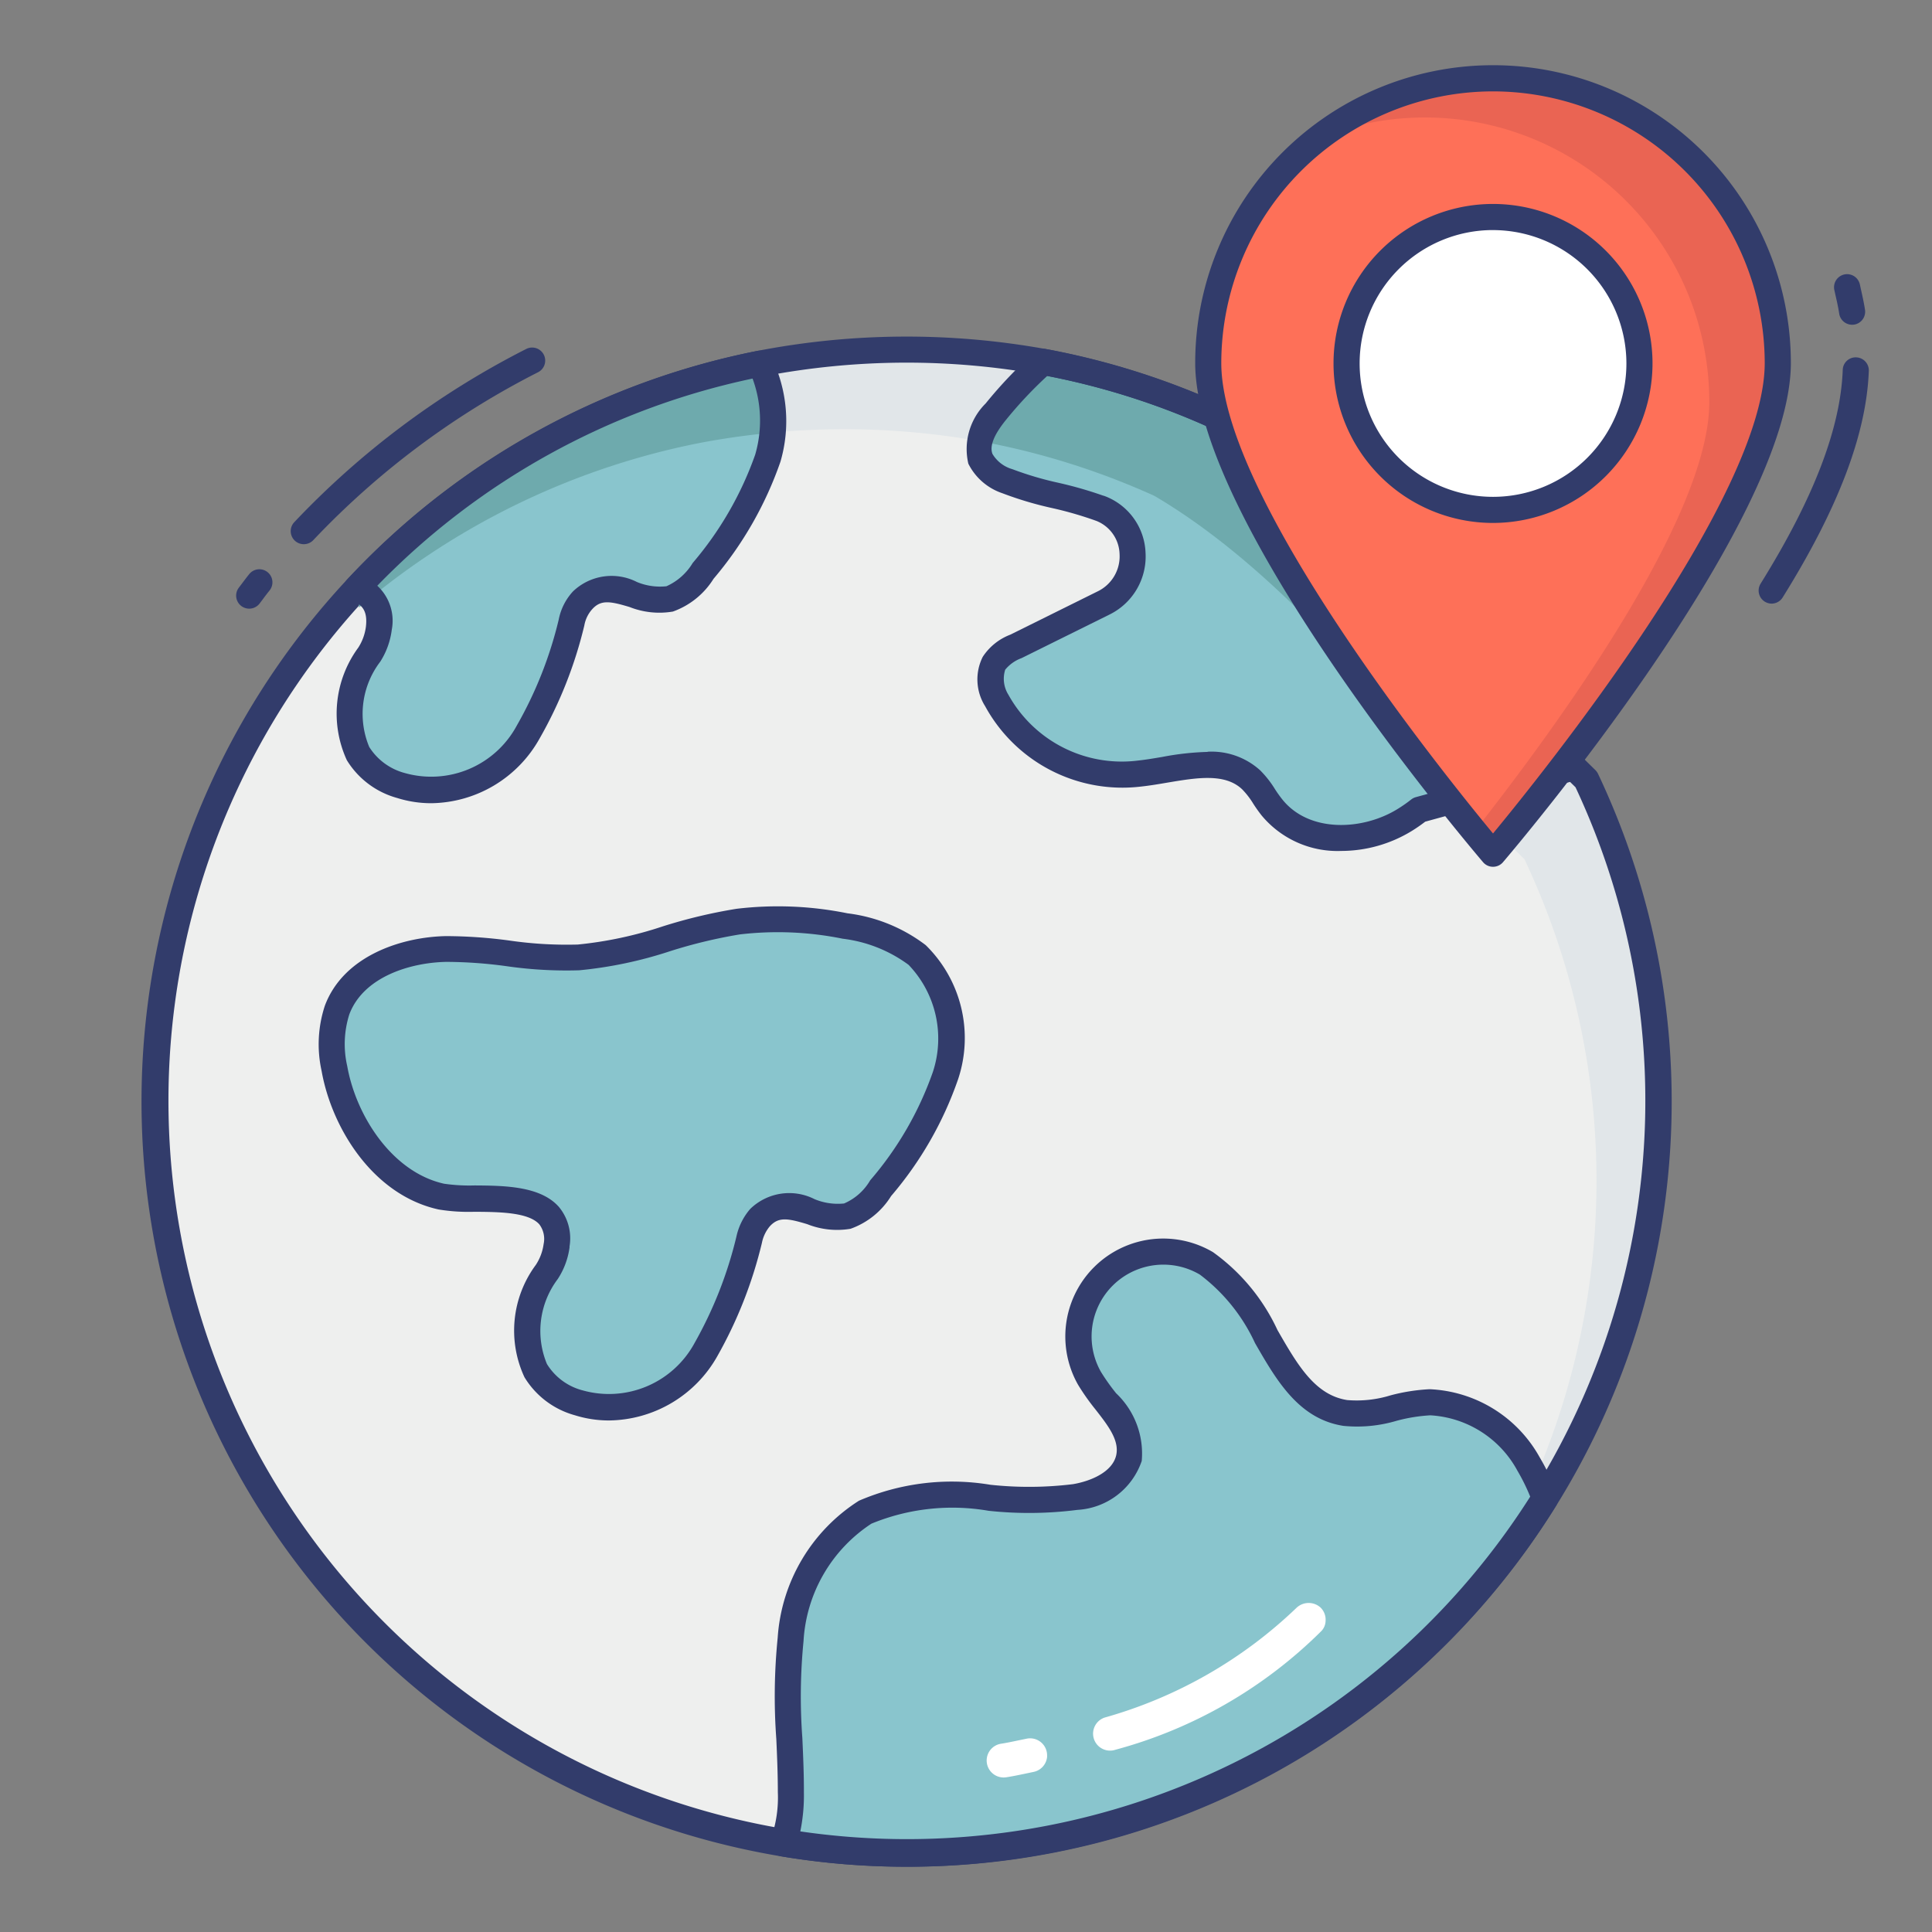 <svg id="color_line" height="512" viewBox="0 0 74 74" width="512" xmlns="http://www.w3.org/2000/svg" data-name="color line"><rect x="0" y="0" width="74" height="74" fill="#808080" stroke="none"/><path d="m63.52 42.19a28.8 28.8 0 1 1 -34.41-28.26 29.429 29.429 0 0 1 10.85-.07 28.661 28.661 0 0 1 6.62 2.08l14.18 13.92a28.747 28.747 0 0 1 2.76 12.33z" fill="#eeefee"/><path d="m63.52 42.19a28.678 28.678 0 0 1 -4.34 15.22 28.345 28.345 0 0 1 -2.99 3.98c.21-.31.41-.62.61-.93a28.854 28.854 0 0 0 1.59-27.55l-14.18-13.92a28.814 28.814 0 0 0 -6.62-2.08 29.483 29.483 0 0 0 -10.86.07 28.818 28.818 0 0 0 -15.45 8.61c-.13.14-.27.29-.4.44a29.156 29.156 0 0 1 2.78-3.49 28.782 28.782 0 0 1 15.45-8.61 29.429 29.429 0 0 1 10.85-.07 28.661 28.661 0 0 1 6.62 2.08l14.18 13.92a28.747 28.747 0 0 1 2.76 12.33z" fill="#e1e6e9"/><path d="m60.28 29.39-4.28 1.18-11.79-11.58a28.814 28.814 0 0 0 -6.62-2.08c-.02 0-.05-.01-.07-.01a2.927 2.927 0 0 1 .62-1.13 16.4 16.4 0 0 1 1.82-1.91 28.661 28.661 0 0 1 6.62 2.08z" fill="#acc6cc"/><path d="m59.18 57.41a28.793 28.793 0 0 1 -24.47 13.59 28.274 28.274 0 0 1 -4.72-.39 5.163 5.163 0 0 0 .3-1.96 47.584 47.584 0 0 1 -.01-5.85 6.327 6.327 0 0 1 2.86-4.88c2.39-1.29 5.36-.13 8.04-.58a2.359 2.359 0 0 0 2.06-1.49c.25-1.14-.92-2.04-1.51-3.06a3.25 3.25 0 0 1 4.48-4.4c2.31 1.36 2.67 5.32 5.32 5.73 1.08.17 2.14-.39 3.24-.41a4.583 4.583 0 0 1 3.78 2.37 8.092 8.092 0 0 1 .63 1.33z" fill="#89c5cd"/><path d="m34.71 71.5a28.949 28.949 0 0 1 -4.8-.4.5.5 0 0 1 -.379-.683 4.733 4.733 0 0 0 .262-1.771c0-.676-.027-1.352-.058-2.028a22.453 22.453 0 0 1 .052-3.887 6.743 6.743 0 0 1 3.113-5.25 9 9 0 0 1 5.035-.611 13.813 13.813 0 0 0 3.162-.023c.706-.12 1.511-.474 1.656-1.107.125-.571-.3-1.123-.8-1.762a8.662 8.662 0 0 1 -.66-.937 3.75 3.75 0 0 1 5.167-5.081 7.6 7.6 0 0 1 2.47 2.984c.769 1.336 1.434 2.49 2.673 2.682a4.394 4.394 0 0 0 1.655-.18 7.182 7.182 0 0 1 1.5-.236 5.068 5.068 0 0 1 4.216 2.61 8.613 8.613 0 0 1 .672 1.416.5.5 0 0 1 -.044.438 29.179 29.179 0 0 1 -24.892 13.826zm-4.069-1.293a28.329 28.329 0 0 0 27.982-12.85 7.427 7.427 0 0 0 -.5-1.021 4.052 4.052 0 0 0 -3.34-2.126 6.309 6.309 0 0 0 -1.292.21 5.309 5.309 0 0 1 -2.036.194c-1.712-.265-2.563-1.743-3.385-3.171a6.894 6.894 0 0 0 -2.111-2.622 2.75 2.75 0 0 0 -3.792 3.722 7.849 7.849 0 0 0 .584.823 3.18 3.18 0 0 1 .98 2.591 2.769 2.769 0 0 1 -2.464 1.875 14.564 14.564 0 0 1 -3.4.035 8.145 8.145 0 0 0 -4.49.493 5.77 5.77 0 0 0 -2.6 4.5 21.67 21.67 0 0 0 -.045 3.714c.031.692.062 1.385.059 2.075a6.839 6.839 0 0 1 -.15 1.558z" fill="#323c6b"/><path d="m21.321 47.7a2.408 2.408 0 0 1 -.379 1.018 3.74 3.74 0 0 0 -.423 3.777 2.785 2.785 0 0 0 1.648 1.233 4.218 4.218 0 0 0 4.874-2.047 16.241 16.241 0 0 0 1.654-4.2 1.909 1.909 0 0 1 .418-.85c.972-1.069 2.218.225 3.342-.056a2.539 2.539 0 0 0 1.276-1.07 13.335 13.335 0 0 0 2.486-4.305 4.534 4.534 0 0 0 -1.087-4.621 5.734 5.734 0 0 0 -2.758-1.108 12.972 12.972 0 0 0 -4.1-.168c-2.072.285-4.025 1.245-6.113 1.37-1.693.1-3.376-.355-5.071-.322s-3.581.75-4.176 2.338a4.283 4.283 0 0 0 -.1 2.242c.374 2.114 1.879 4.417 4.1 4.907 1.258.272 4.688-.502 4.409 1.862z" fill="#89c5cd"/><path d="m23.323 54.407a4.367 4.367 0 0 1 -1.306-.2 3.271 3.271 0 0 1 -1.929-1.457 4.225 4.225 0 0 1 .434-4.3 1.916 1.916 0 0 0 .3-.8.928.928 0 0 0 -.164-.754c-.414-.468-1.56-.476-2.482-.482a7.125 7.125 0 0 1 -1.376-.088c-2.532-.559-4.1-3.143-4.482-5.308a4.715 4.715 0 0 1 .126-2.5c.717-1.914 2.945-2.63 4.635-2.663a18.5 18.5 0 0 1 2.44.171 15.242 15.242 0 0 0 2.611.152 14.939 14.939 0 0 0 3.269-.7 19.775 19.775 0 0 1 2.806-.668 13.368 13.368 0 0 1 4.256.172 6.19 6.19 0 0 1 2.995 1.218 4.979 4.979 0 0 1 1.244 5.129 13.818 13.818 0 0 1 -2.569 4.483 3.011 3.011 0 0 1 -1.553 1.253 3.089 3.089 0 0 1 -1.658-.176c-.758-.229-1.1-.285-1.436.083a1.413 1.413 0 0 0 -.3.629 16.72 16.72 0 0 1 -1.7 4.328 4.823 4.823 0 0 1 -4.161 2.478zm-1.506-6.646a2.914 2.914 0 0 1 -.455 1.231 3.3 3.3 0 0 0 -.413 3.253 2.277 2.277 0 0 0 1.366 1.009 3.729 3.729 0 0 0 4.29-1.816 15.705 15.705 0 0 0 1.6-4.068 2.386 2.386 0 0 1 .534-1.069 2.143 2.143 0 0 1 2.464-.369 2.329 2.329 0 0 0 1.127.164 2.131 2.131 0 0 0 1-.887 12.859 12.859 0 0 0 2.4-4.147 4.08 4.08 0 0 0 -.93-4.107 5.316 5.316 0 0 0 -2.522-1 12.492 12.492 0 0 0 -3.939-.165 19.014 19.014 0 0 0 -2.662.639 15.939 15.939 0 0 1 -3.489.735 16.029 16.029 0 0 1 -2.786-.157 17.435 17.435 0 0 0 -2.306-.165c-1.377.026-3.176.569-3.717 2.013a3.767 3.767 0 0 0 -.079 1.98c.338 1.906 1.722 4.066 3.713 4.505a6.8 6.8 0 0 0 1.167.065c1.121.008 2.515.018 3.224.819a1.886 1.886 0 0 1 .408 1.533z" fill="#323c6b"/><path d="m29.41 17.55a13.533 13.533 0 0 1 -2.48 4.32 2.6 2.6 0 0 1 -1.28 1.07c-1.13.28-2.37-1.01-3.34.06a1.751 1.751 0 0 0 -.42.85 15.932 15.932 0 0 1 -1.66 4.19 4.209 4.209 0 0 1 -4.87 2.05 2.8 2.8 0 0 1 -1.65-1.23 3.738 3.738 0 0 1 .43-3.78 2.461 2.461 0 0 0 .37-1.02 1.289 1.289 0 0 0 -.85-1.52 28.782 28.782 0 0 1 15.45-8.61 5.019 5.019 0 0 1 .3 3.62z" fill="#89c5cd"/><g fill="#323c6b"><path d="m9.545 23.313a.5.5 0 0 1 -.4-.8l.135-.178c.083-.111.167-.222.254-.33a.5.5 0 1 1 .779.626c-.08.1-.157.2-.234.305l-.141.187a.5.5 0 0 1 -.393.19z"/><path d="m11.635 20.844a.5.5 0 0 1 -.363-.844 32.4 32.4 0 0 1 8.882-6.633.5.5 0 1 1 .452.892 31.413 31.413 0 0 0 -8.606 6.429.5.5 0 0 1 -.365.156z"/><path d="m70.939 12.438a.5.5 0 0 1 -.494-.426c-.034-.229-.084-.453-.135-.676l-.051-.229a.5.5 0 0 1 .978-.211l.049.222c.055.248.11.495.148.748a.5.5 0 0 1 -.421.568.548.548 0 0 1 -.074.004z"/><path d="m67.859 23.12a.5.5 0 0 1 -.424-.764c2.033-3.268 3.062-5.946 3.146-8.187a.494.494 0 0 1 .518-.481.5.5 0 0 1 .481.518c-.091 2.42-1.169 5.259-3.3 8.678a.5.5 0 0 1 -.421.236z"/></g><path d="m60.28 29.39-5.92 1.63a5.92 5.92 0 0 1 -.54.38c-1.59 1-3.94 1-5.1-.47a10.14 10.14 0 0 0 -.8-1.06c-1.07-1.02-2.8-.4-4.28-.24a5.463 5.463 0 0 1 -5.46-2.8 1.534 1.534 0 0 1 -.11-1.42 1.776 1.776 0 0 1 .84-.65l3.37-1.67a1.986 1.986 0 0 0 -.14-3.62.06.06 0 0 1 -.04-.01c-1.14-.43-2.39-.57-3.52-1.03a1.77 1.77 0 0 1 -1.03-.86 1.945 1.945 0 0 1 .59-1.8 16.4 16.4 0 0 1 1.82-1.91 28.661 28.661 0 0 1 6.62 2.08z" fill="#89c5cd"/><path d="m60.28 29.39-4.28 1.18c-3.87-5-7.781-9.227-11.79-11.58a28.814 28.814 0 0 0 -6.62-2.08c-.02 0-.05-.01-.07-.01a2.927 2.927 0 0 1 .62-1.13 16.4 16.4 0 0 1 1.82-1.91 28.661 28.661 0 0 1 6.62 2.08z" fill="#6eaaad"/><path d="m34.71 71.5a29.312 29.312 0 0 1 -5.7-58.06 30.036 30.036 0 0 1 11.037-.072 29.223 29.223 0 0 1 6.737 2.117.488.488 0 0 1 .143.1l14.183 13.915a.51.51 0 0 1 .1.143 29.313 29.313 0 0 1 -26.5 41.857zm0-57.61a29.087 29.087 0 0 0 -5.505.531 28.284 28.284 0 1 0 31.141 15.733l-14.053-13.795a28.206 28.206 0 0 0 -6.424-2.007 28.822 28.822 0 0 0 -5.159-.462z" fill="#323c6b"/><path d="m51.371 32.593a3.779 3.779 0 0 1 -3.044-1.354 5.5 5.5 0 0 1 -.327-.46 3.084 3.084 0 0 0 -.42-.544c-.661-.63-1.737-.448-2.876-.257-.341.058-.68.115-1.007.15a5.991 5.991 0 0 1 -5.964-3.079 1.926 1.926 0 0 1 -.092-1.89 2.194 2.194 0 0 1 1.054-.849l3.366-1.668a1.49 1.49 0 0 0 .821-1.422 1.41 1.41 0 0 0 -.9-1.273.612.612 0 0 1 -.06-.021 14.035 14.035 0 0 0 -1.62-.465 13.548 13.548 0 0 1 -1.912-.57 2.264 2.264 0 0 1 -1.3-1.13 2.462 2.462 0 0 1 .663-2.308 16.886 16.886 0 0 1 1.875-1.968.507.507 0 0 1 .425-.119 29.234 29.234 0 0 1 6.736 2.117.488.488 0 0 1 .143.1l13.7 13.45a.5.5 0 0 1 -.217.839l-5.826 1.6a6.071 6.071 0 0 1 -.507.351 5.189 5.189 0 0 1 -2.711.77zm-5.119-3.8a2.775 2.775 0 0 1 2.013.71 3.916 3.916 0 0 1 .566.718 4.725 4.725 0 0 0 .275.387c1.032 1.307 3.111 1.205 4.448.364a5.336 5.336 0 0 0 .5-.351.5.5 0 0 1 .175-.088l5.083-1.4-13.019-12.774a28.208 28.208 0 0 0 -6.182-1.959 15.892 15.892 0 0 0 -1.583 1.687c-.458.566-.631 1-.514 1.3a1.3 1.3 0 0 0 .758.582 12.624 12.624 0 0 0 1.768.523 15.172 15.172 0 0 1 1.708.49.506.506 0 0 1 .07.021 2.416 2.416 0 0 1 1.559 2.167 2.478 2.478 0 0 1 -1.377 2.367l-3.373 1.671a1.443 1.443 0 0 0 -.625.443 1.149 1.149 0 0 0 .122.959 4.965 4.965 0 0 0 4.956 2.522c.309-.033.628-.087.95-.142a10.512 10.512 0 0 1 1.722-.19z" fill="#323c6b"/><path d="m68.093 13.908c0 6.023-10.908 18.8-10.908 18.8s-10.908-12.772-10.908-18.8a10.908 10.908 0 0 1 21.815 0z" fill="#fe7058"/><path d="m68.09 13.91c0 6.02-10.9 18.79-10.9 18.79s-.27-.31-.72-.85c3.13-3.98 9-12.02 9-16.44a10.892 10.892 0 0 0 -14.94-10.13 10.892 10.892 0 0 1 17.56 8.63z" fill="#ea6453"/><circle cx="57.185" cy="13.921" fill="#fff" r="5.609"/><path d="m57.186 20.03a6.109 6.109 0 1 1 6.109-6.109 6.116 6.116 0 0 1 -6.109 6.109zm0-11.218a5.109 5.109 0 1 0 5.109 5.109 5.115 5.115 0 0 0 -5.109-5.108z" fill="#323c6b"/><path d="m57.186 33.2a.5.5 0 0 1 -.38-.175c-.45-.527-11.027-12.983-11.027-19.12a11.407 11.407 0 1 1 22.815 0c0 6.137-10.577 18.593-11.027 19.12a.5.5 0 0 1 -.381.175zm0-29.7a10.42 10.42 0 0 0 -10.408 10.408c0 5.145 8.491 15.7 10.408 18.016 1.914-2.317 10.407-12.871 10.407-18.016a10.419 10.419 0 0 0 -10.407-10.408z" fill="#323c6b"/><path d="m29.083 13.936a28.776 28.776 0 0 0 -15.333 8.515v.818a28.719 28.719 0 0 1 12.98-6.289q1.363-.264 2.772-.4a24.732 24.732 0 0 0 -.419-2.644z" fill="#6eaaad"/><path d="m16.513 30.765a4.341 4.341 0 0 1 -1.3-.2 3.279 3.279 0 0 1 -1.929-1.449 4.27 4.27 0 0 1 .44-4.312 1.931 1.931 0 0 0 .291-.8c.074-.626-.162-.853-.537-1a.5.5 0 0 1 -.182-.806 29.125 29.125 0 0 1 15.717-8.758.5.5 0 0 1 .539.255 5.541 5.541 0 0 1 .341 3.989 14.041 14.041 0 0 1 -2.563 4.486 3.037 3.037 0 0 1 -1.556 1.254 3.1 3.1 0 0 1 -1.661-.174c-.756-.227-1.1-.282-1.432.086a1.257 1.257 0 0 0 -.3.621 16.4 16.4 0 0 1 -1.715 4.332 4.819 4.819 0 0 1 -4.153 2.476zm-2.062-8.33a1.824 1.824 0 0 1 .555 1.684 2.962 2.962 0 0 1 -.44 1.223 3.294 3.294 0 0 0 -.424 3.267 2.309 2.309 0 0 0 1.363 1 3.722 3.722 0 0 0 4.289-1.817 15.385 15.385 0 0 0 1.606-4.059 2.217 2.217 0 0 1 .545-1.079 2.136 2.136 0 0 1 2.451-.362 2.306 2.306 0 0 0 1.13.163 2.238 2.238 0 0 0 1.006-.892 13.09 13.09 0 0 0 2.393-4.147 4.667 4.667 0 0 0 -.1-2.916 28.107 28.107 0 0 0 -14.374 7.935z" fill="#323c6b"/><path d="m50.773 62.082a.58.58 0 0 1 -.179.408 17.718 17.718 0 0 1 -7.869 4.529.65.65 0 0 1 -.415-1.232 17.426 17.426 0 0 0 7.345-4.2.678.678 0 0 1 .919-.02.649.649 0 0 1 .199.515z" fill="#fff"/><path d="m40.108 67.269a.651.651 0 0 1 -.523.6l-.326.068c-.238.05-.475.1-.717.137a.65.65 0 1 1 -.2-1.285c.217-.034.43-.079.644-.124l.344-.071a.651.651 0 0 1 .775.68z" fill="#fff"/></svg>